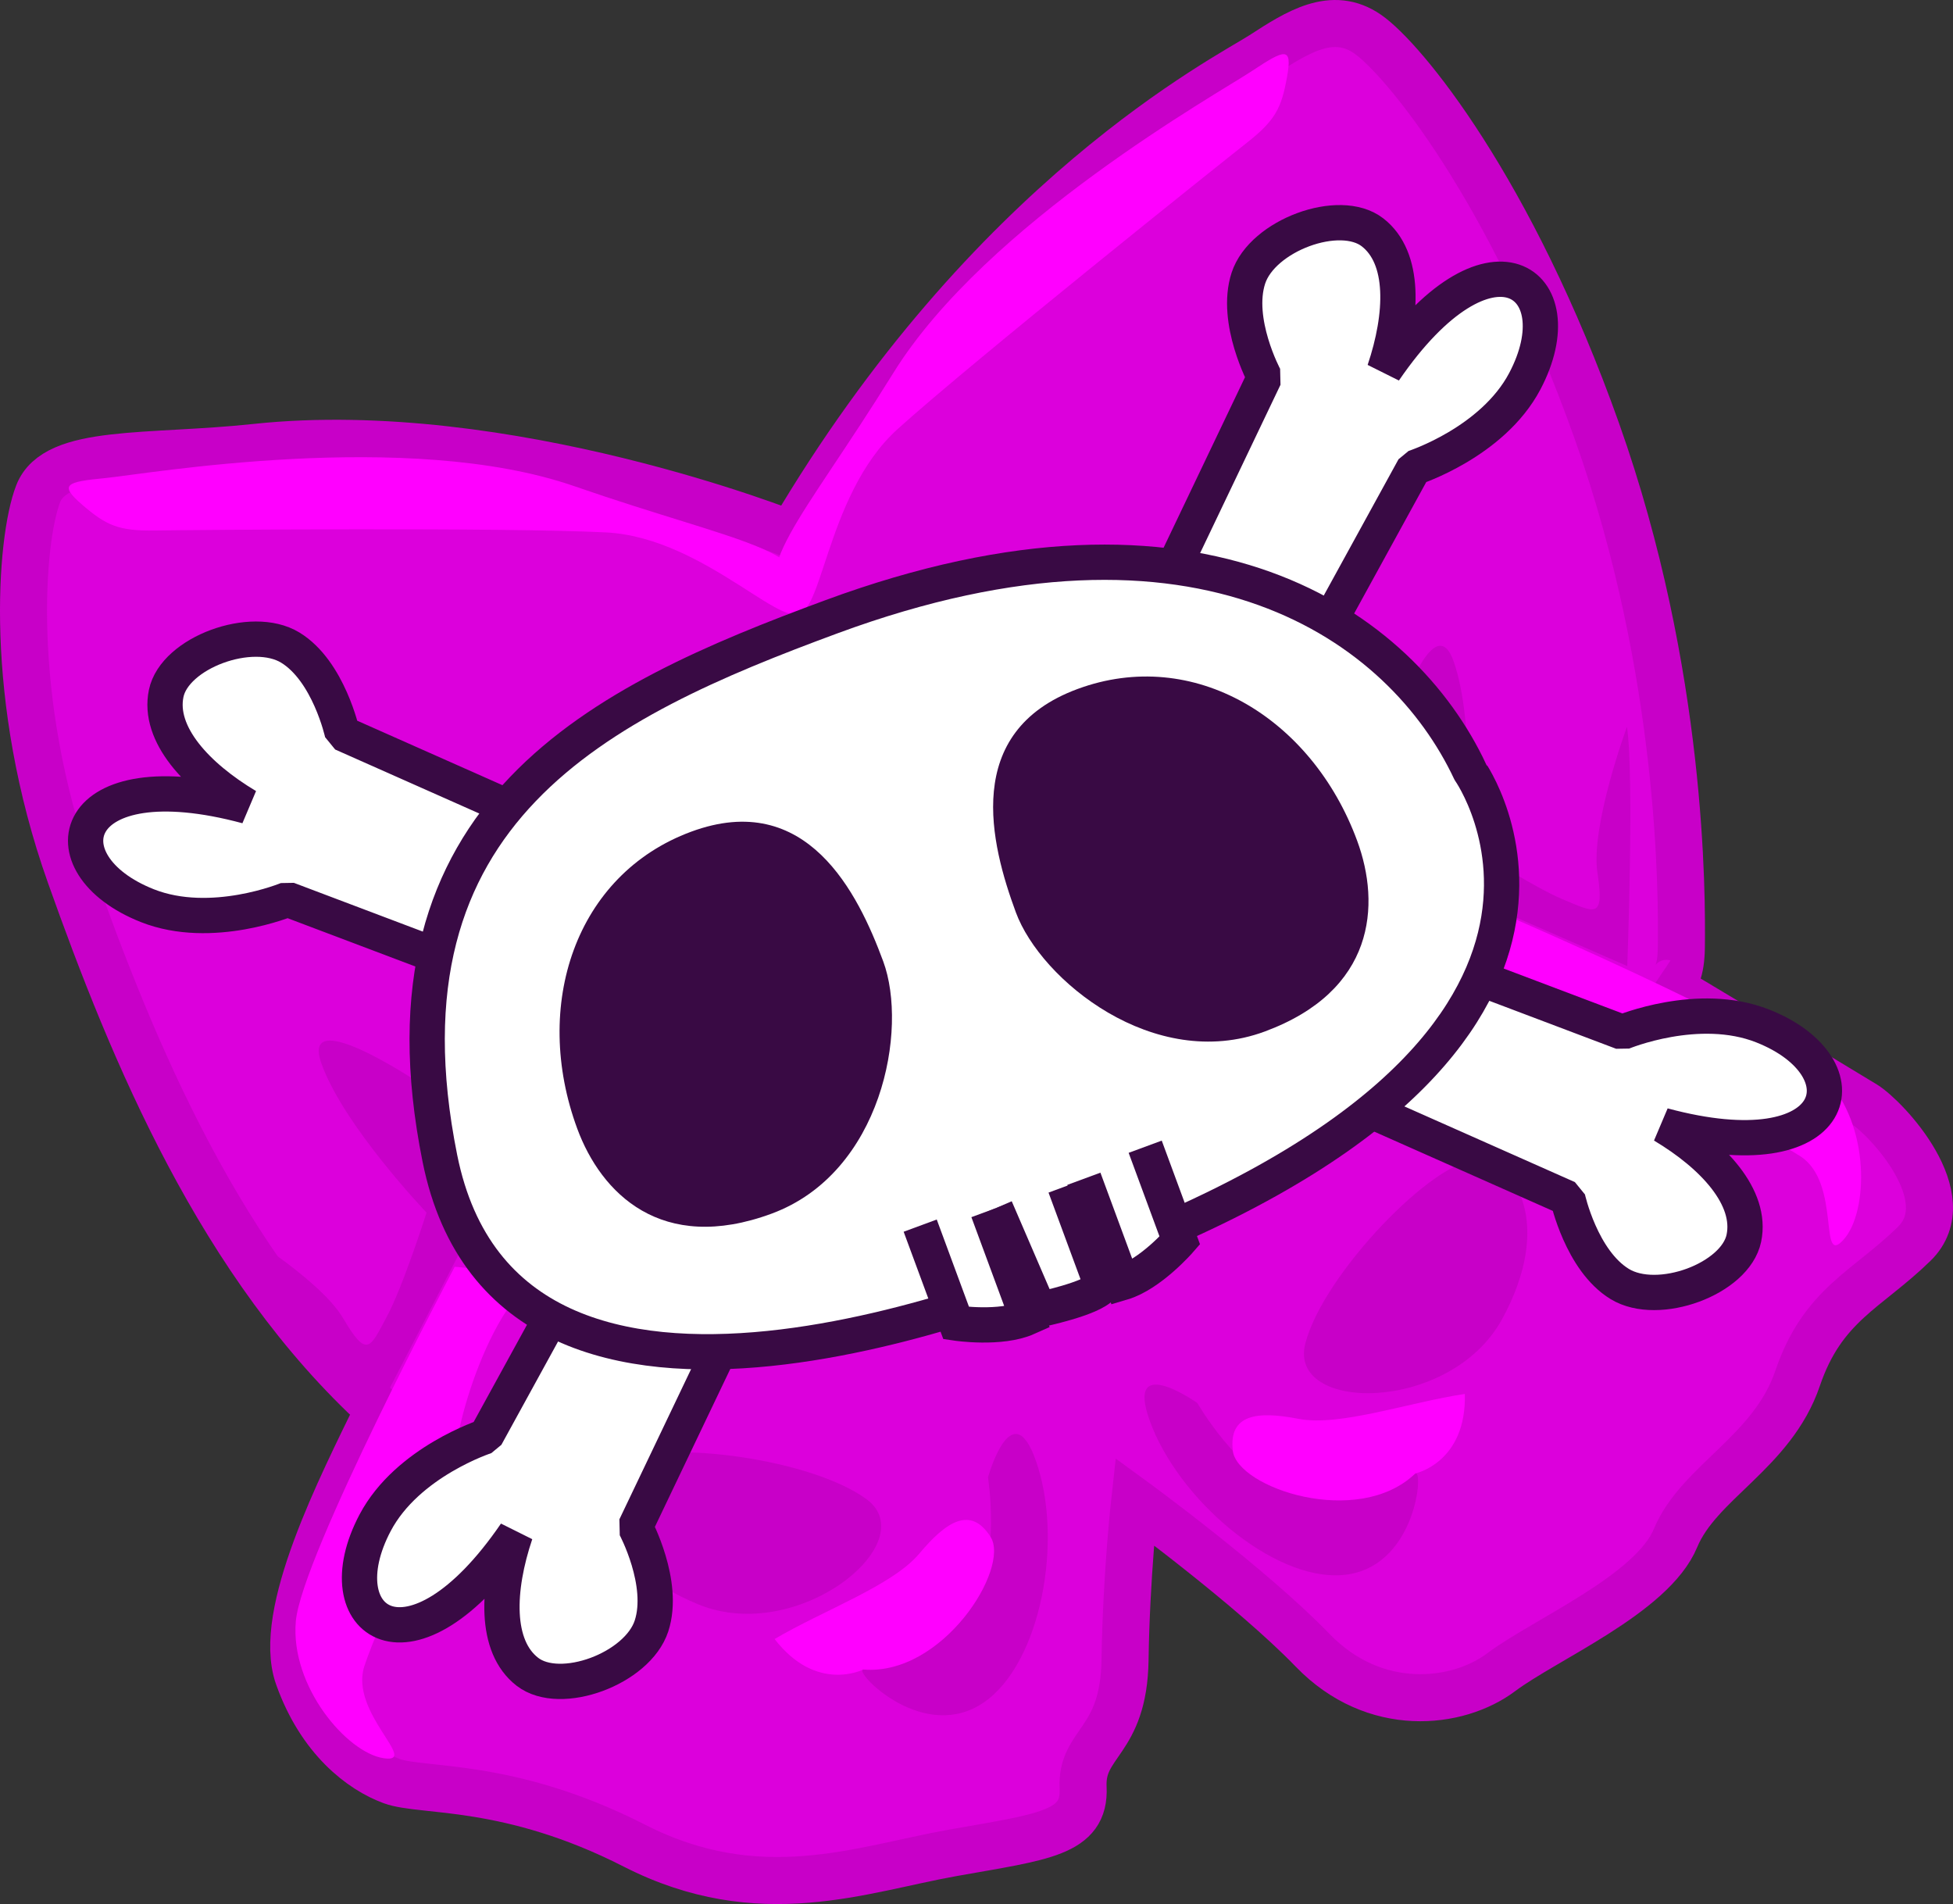 <?xml version="1.0" encoding="utf-8"?>
<!-- Generator: Adobe Illustrator 16.0.0, SVG Export Plug-In . SVG Version: 6.00 Build 0)  -->
<!DOCTYPE svg PUBLIC "-//W3C//DTD SVG 1.1//EN" "http://www.w3.org/Graphics/SVG/1.1/DTD/svg11.dtd">
<svg version="1.1"
	 id="svg12211" xmlns:dc="http://purl.org/dc/elements/1.1/" xmlns:cc="http://creativecommons.org/ns#" xmlns:rdf="http://www.w3.org/1999/02/22-rdf-syntax-ns#" xmlns:svg="http://www.w3.org/2000/svg" xmlns:sodipodi="http://sodipodi.sourceforge.net/DTD/sodipodi-0.dtd" xmlns:inkscape="http://www.inkscape.org/namespaces/inkscape" inkscape:export-ydpi="72.021774" inkscape:export-xdpi="72.021774" inkscape:export-filename="C:\Users\Zealotlee\Dropbox\Small Projects\Steves Fuzzballs\fuschia-fuzzle.png" sodipodi:docname="acc-face-mustache.svg" inkscape:version="0.91 r13725"
	 xmlns="http://www.w3.org/2000/svg" xmlns:xlink="http://www.w3.org/1999/xlink" x="0px" y="0px" width="166.069px"
	 height="161.889px" viewBox="197.146 184.551 166.069 161.889" enable-background="new 197.146 184.551 166.069 161.889"
	 xml:space="preserve">
<rect x="197.146" y="184.551" width="166.069" height="161.889" fill="#333333" stroke="none"/>
<g>
	<path fill="none" d="M246.273,261.95"/>
	<path fill="#DC00DC" stroke="#C800C8" stroke-width="4" stroke-miterlimit="10" d="M264.434,229.998c0,0-24.208-9.687-45.548-7.411
		c-9.143,0.975-16.992,0.094-18.494,3.946c-1.502,3.852-2.631,17.355,2.712,32.402c5.343,15.047,12.816,33.189,26.251,45.446
		c-3.23,6.646-8.739,17.387-6.847,22.716c1.892,5.329,5.356,7.938,7.954,8.892s9.964,0.041,20.622,5.483
		c10.658,5.443,19.305,1.997,27.039,0.622c7.734-1.376,11.309-1.66,11.122-5.551s3.463-3.79,3.567-10.876s0.814-13.452,0.814-13.452
		s9.907,7.239,15.152,12.664c5.244,5.424,12.303,4.639,16.027,1.845c3.723-2.794,12.842-6.635,14.817-11.401
		c1.976-4.768,8.241-7.294,10.377-13.578s5.896-7.507,9.915-11.435c4.02-3.931-2.412-10.729-4.204-11.84
		c-1.792-1.111-17.543-10.541-17.543-10.541s1.903,1.428,1.95-2.873c0.046-4.3,0.146-23.202-7.178-43.833
		c-7.325-20.632-16.496-31.701-19.504-33.777c-3.008-2.076-5.99-0.144-8.974,1.788S281.318,201.294,264.434,229.998z"/>
	<path fill="#FF00FF" d="M265.386,236.124c-0.745,3.077-8.092-5.861-16.686-6.304c-8.594-0.443-35.321-0.211-38.407-0.164
		c-3.086,0.048-4.137-0.453-6.149-2.184s-1.392-1.952,1.986-2.277c3.378-0.325,25.672-4.223,39.861,0.696
		C260.18,230.81,266.591,231.154,265.386,236.124z"/>
	<path fill="#C800C8" d="M216.551,288.581c0,0,7.737,4.583,9.773,8.053c2.036,3.47,2.293,2.505,3.692-0.088
		c1.4-2.593,3.401-8.894,3.401-8.894s-7.101-7.437-8.952-12.719c-1.851-5.281,8.914,2.076,8.914,2.076l4.529,10.795l-8.553,16.579
		C229.354,304.383,218.679,292.202,216.551,288.581z"/>
	<path fill="none" stroke="#DC00DC" stroke-width="6" stroke-miterlimit="10" d="M218.679,292.202"/>
	<path fill="#FF00FF" d="M235.81,292.26c0,0-13.028,24.61-13.51,30.141c-0.482,5.529,4.345,11.174,7.468,11.638
		s-2.929-3.873-1.641-7.824s7.306-16.635,8.063-20.103c0.757-3.467,2.388-7.889,4.417-10.706
		C242.636,292.589,235.81,292.26,235.81,292.26z"/>
	<path fill="#C800C8" d="M249.704,309.12c-2.55,2.183-1.65,8.383,6.843,11.849c8.492,3.465,19.211-5.322,14.282-8.951
		C265.898,308.391,252.42,306.795,249.704,309.12z"/>
	<path fill="#C800C8" d="M281.156,310.163c0,0,1.141,7.04-1.366,10.924s-8.449,5.276-9.247,5.412
		c-0.797,0.136,4.727,5.975,9.787,3.093c5.061-2.883,7.223-13.285,5.102-20.229C283.311,302.417,281.156,310.163,281.156,310.163z"
		/>
	<path fill="#FF00FF" d="M270.544,326.499c0,0-3.968,2.029-7.53-2.592c4.114-2.437,10.021-4.536,12.307-7.269
		c2.287-2.731,4.369-4.082,6.056-1.415C283.063,317.889,277.305,327.066,270.544,326.499z"/>
	<path fill="none" d="M295.628,244.427"/>
	<path fill="#FF00FF" d="M264.508,236.435c2.52,1.918,2.584-9.652,8.975-15.414c6.391-5.763,27.281-22.438,29.705-24.347
		c2.426-1.909,2.926-2.96,3.396-5.573c0.47-2.612-0.151-2.392-2.978-0.515c-2.828,1.877-22.588,12.911-30.498,25.676
		C265.197,229.028,260.439,233.338,264.508,236.435z"/>
	<path fill="#C800C8" d="M335.489,246.352c0,0-3.115,8.436-2.507,12.414c0.607,3.976-0.2,3.39-2.922,2.26
		c-2.722-1.131-8.248-4.758-8.248-4.758s0.822-10.249-1.071-15.516s-5.609,7.232-5.609,7.232l3.292,11.234l17.094,7.473
		C335.518,266.691,336.121,250.505,335.489,246.352z"/>
	<path fill="none" stroke="#DC00DC" stroke-width="6" stroke-miterlimit="10" d="M336.121,250.505"/>
	<path fill="#FF00FF" d="M322.861,261.352c0,0,25.631,10.885,29.492,14.873c3.86,3.988,3.674,11.414,1.543,13.742
		c-2.131,2.329-0.17-4.854-3.66-7.107c-3.491-2.254-16.16-8.303-18.936-10.517c-2.775-2.213-6.828-4.616-10.179-5.524
		C317.771,265.912,322.861,261.352,322.861,261.352z"/>
	<path fill="#C800C8" d="M322.711,283.199c3.355,0.086,6.566,5.466,2.161,13.511c-4.406,8.045-18.267,7.983-16.729,2.06
		C309.682,292.848,319.136,283.107,322.711,283.199z"/>
	<path fill="#C800C8" d="M298.958,303.842c0,0,3.554,6.184,7.948,7.617s9.885-1.234,10.589-1.631
		c0.704-0.397,0.099,7.618-5.646,8.572c-5.746,0.953-13.983-5.757-16.717-12.484C292.4,299.188,298.958,303.842,298.958,303.842z"/>
	<path fill="#FF00FF" d="M317.496,309.829c0,0,4.359-0.927,4.21-6.761c-4.729,0.703-10.638,2.798-14.136,2.119
		c-3.497-0.678-5.963-0.412-5.592,2.721C302.352,311.041,312.605,314.532,317.496,309.829z"/>
</g>
<g>
	<path fill="#FFFFFF" stroke="#390A44" stroke-width="3" stroke-linejoin="bevel" stroke-miterlimit="10" d="M296.41,233.929
		l8.266-17.31c0,0-2.564-4.782-1.377-8.419c1.188-3.637,7.756-6.062,10.553-3.897c2.799,2.165,2.599,7.036,1.01,11.753
		c8.916-13.02,16.408-7.525,11.934,0.923c-2.751,5.193-9.415,7.341-9.415,7.341l-7.885,14.371L296.41,233.929z"/>
	<path fill="#FFFFFF" stroke="#390A44" stroke-width="3" stroke-linejoin="bevel" stroke-miterlimit="10" d="M243.787,254.69
		l-17.532-7.784c0,0-1.158-5.302-4.425-7.294c-3.267-1.992-9.834,0.433-10.553,3.897c-0.719,3.464,2.598,7.036,6.872,9.588
		c-15.239-4.1-17.362,4.945-8.47,8.458c5.465,2.159,11.926-0.539,11.926-0.539l15.333,5.797L243.787,254.69z"/>
	<path fill="#FFFFFF" stroke="#390A44" stroke-width="3" stroke-linejoin="bevel" stroke-miterlimit="10" d="M312.922,278.645
		l17.532,7.783c0,0,1.157,5.303,4.425,7.295c3.268,1.991,9.834-0.434,10.553-3.897c0.721-3.464-2.598-7.036-6.871-9.589
		c15.238,4.101,17.361-4.944,8.469-8.457c-5.465-2.159-11.926,0.539-11.926,0.539l-15.332-5.797L312.922,278.645z"/>
	<path fill="#FFFFFF" stroke="#390A44" stroke-width="3" stroke-linejoin="bevel" stroke-miterlimit="10" d="M259.434,297.064
		l-8.266,17.311c0,0,2.565,4.782,1.377,8.419s-7.755,6.063-10.553,3.897c-2.798-2.165-2.598-7.036-1.009-11.753
		c-8.917,13.02-16.409,7.524-11.934-0.924c2.751-5.192,9.415-7.341,9.415-7.341l7.885-14.371L259.434,297.064z"/>
	<g>
		<path fill="#FFFFFF" stroke="#390A44" stroke-width="3" stroke-miterlimit="10" d="M289.364,291.949
			c-4.39,1.621-48.856,20.693-54.813-8.908c-5.957-29.603,13.734-38.828,33.277-46.045c31.582-11.662,48.542,0.868,54.313,13.128
			C322.141,250.125,338.77,273.706,289.364,291.949z"/>
		<g>
			<path fill="#390A44" d="M246.233,280.516c-3.868-10.476-0.164-21.615,9.686-25.252c9.851-3.637,14.194,5.241,16.33,11.026
				s-0.11,17.984-9.491,21.449C253.377,291.202,248.253,285.988,246.233,280.516z"/>
			<path fill="#390A44" d="M312.547,256.028c-3.867-10.475-13.923-16.534-23.773-12.897c-9.85,3.637-7.381,13.208-5.246,18.993
				c2.137,5.785,11.772,13.597,21.154,10.133C314.063,268.793,314.568,261.5,312.547,256.028z"/>
			<path fill="#FFFFFF" stroke="#390A44" stroke-width="3" stroke-miterlimit="10" d="M275.393,288.758l3.061,8.286
				c0,0,3.762,0.565,6.049-0.457c-1.963-5.315-3.35-9.069-3.35-9.069"/>
			<path fill="#FFFFFF" stroke="#390A44" stroke-width="3" stroke-miterlimit="10" d="M281.799,287.279l3.717,8.621
				c0,0,4.461-0.914,5.336-1.971c-2.035-5.511-3.14-8.5-3.14-8.5"/>
			<path fill="#FFFFFF" stroke="#390A44" stroke-width="3" stroke-miterlimit="10" d="M294.525,282.049l2.943,7.975
				c0,0-2.492,2.873-4.895,3.584c-1.963-5.316-3.262-8.834-3.262-8.834"/>
		</g>
	</g>
</g>
</svg>
